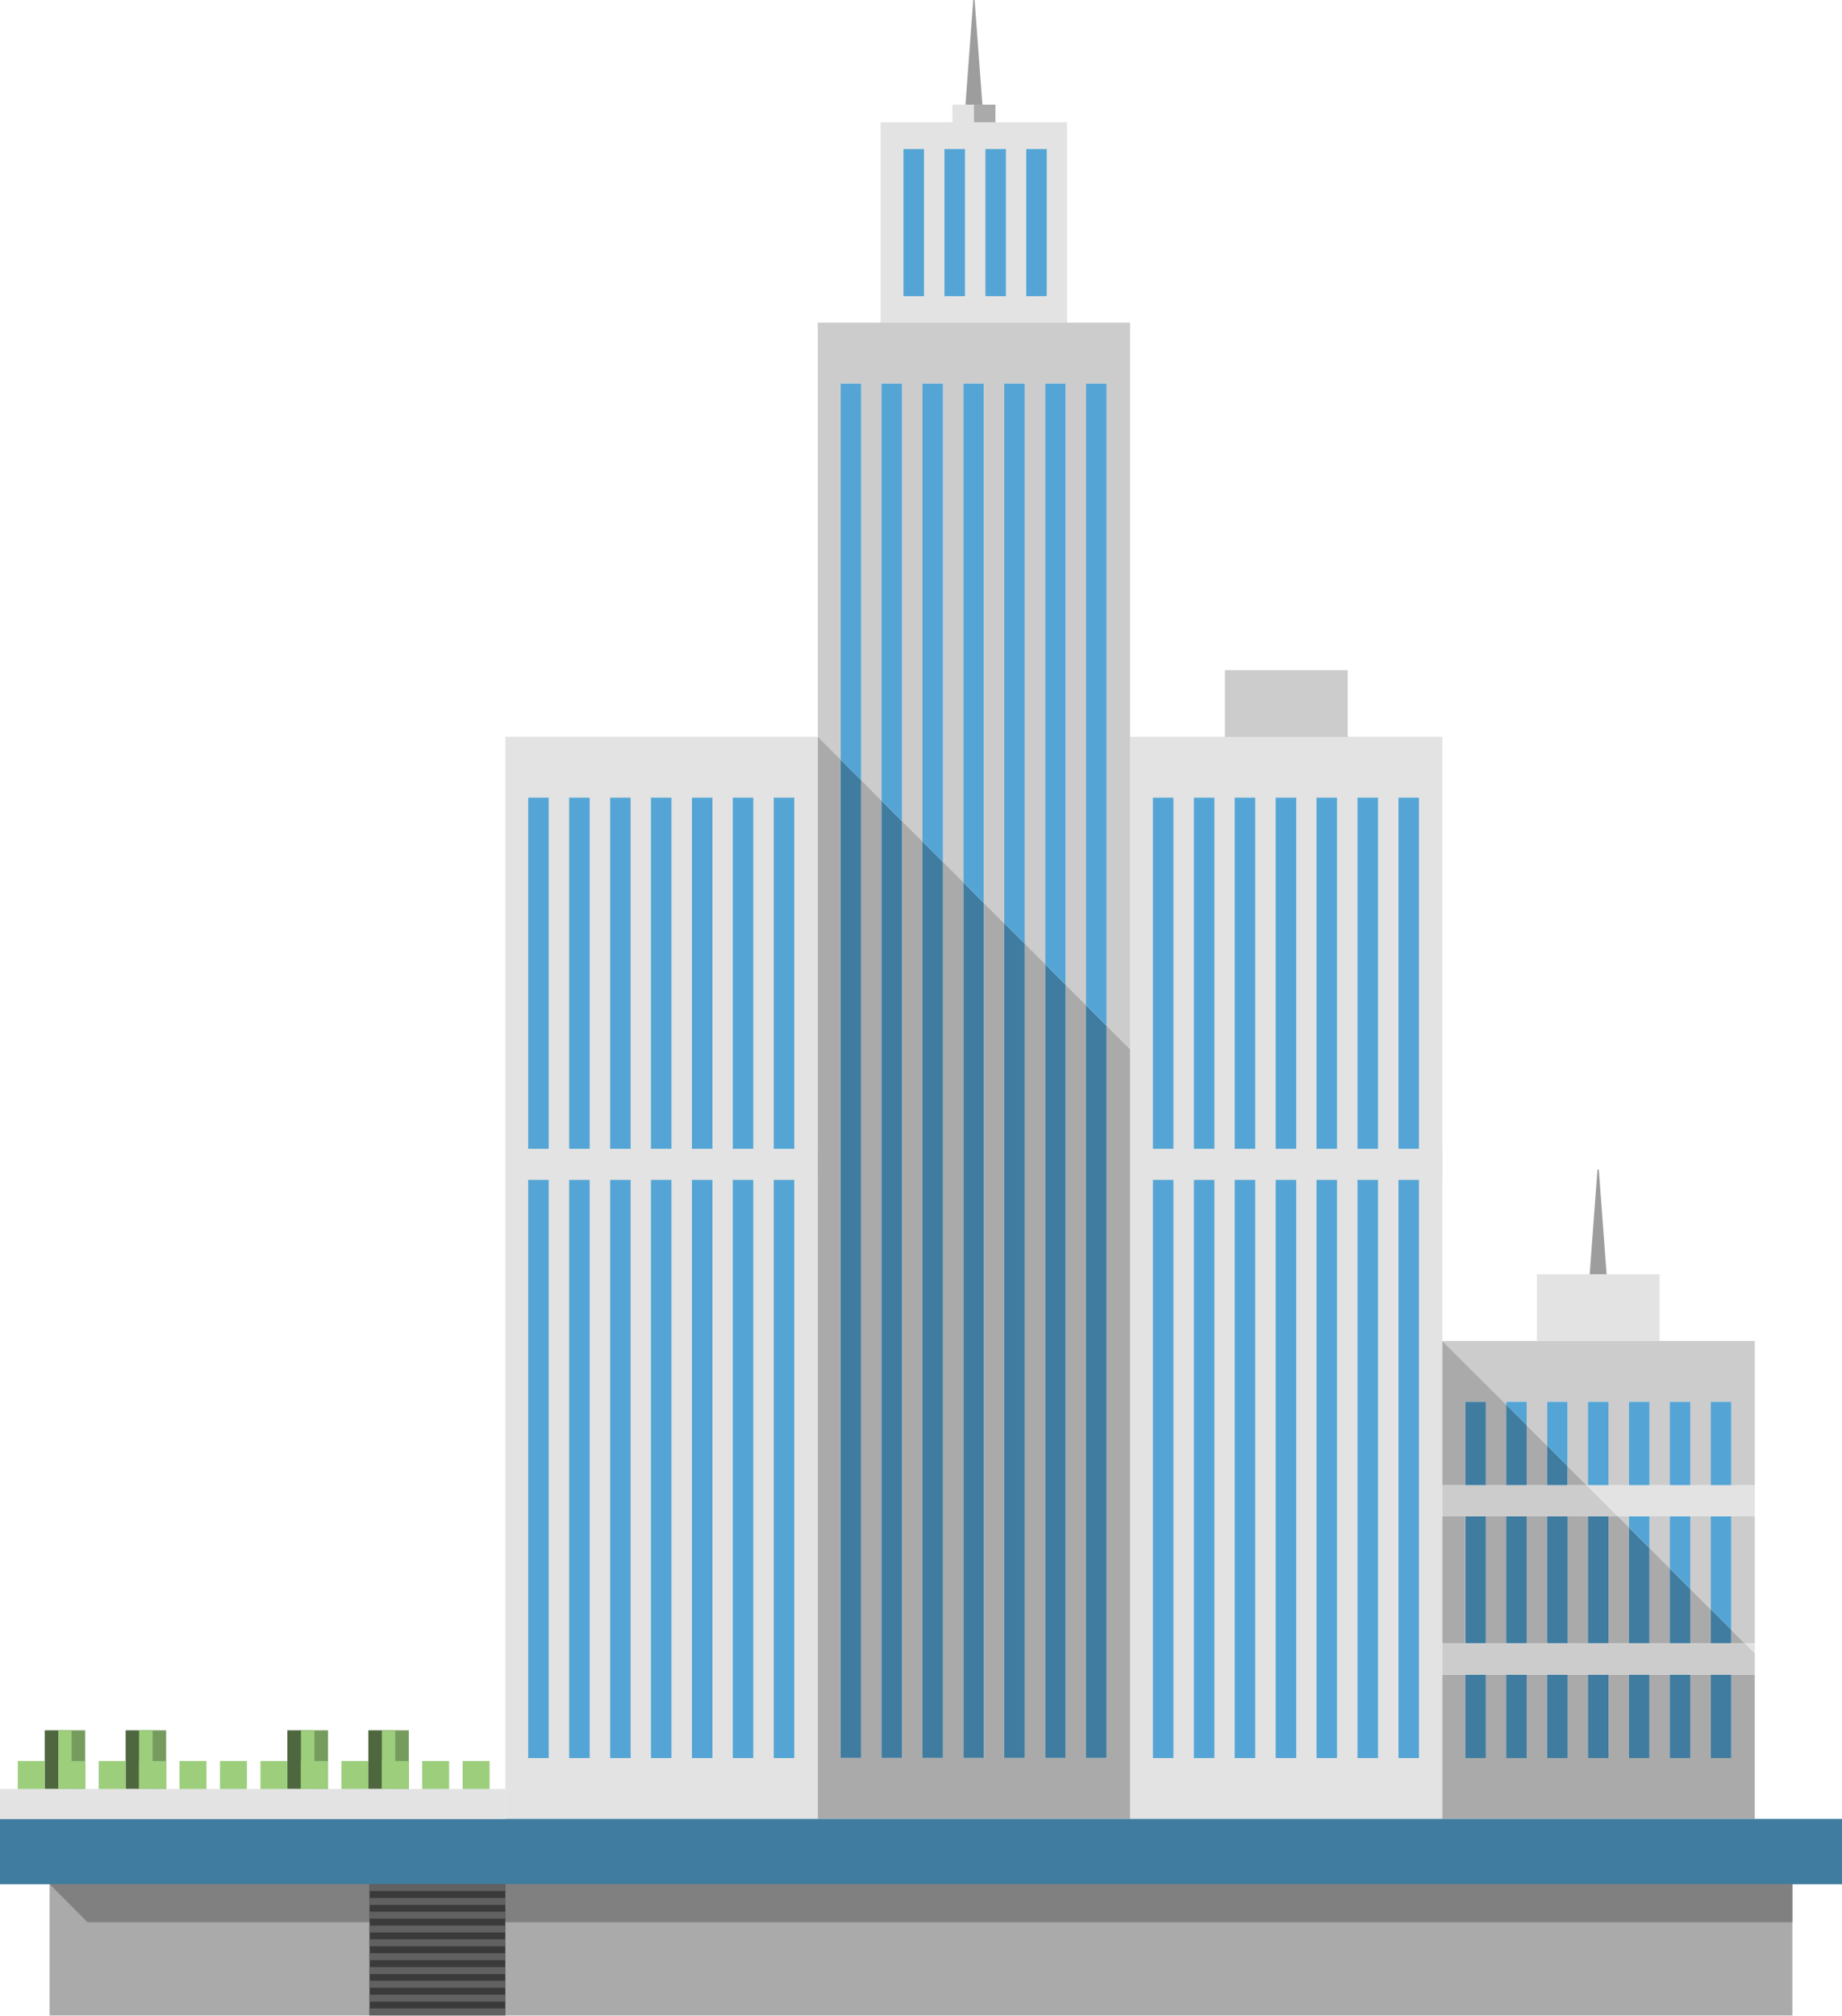 <?xml version="1.0" encoding="utf-8"?>
<!-- Generator: Adobe Illustrator 24.0.1, SVG Export Plug-In . SVG Version: 6.00 Build 0)  -->
<svg version="1.1" xmlns="http://www.w3.org/2000/svg" xmlns:xlink="http://www.w3.org/1999/xlink" x="0px" y="0px"
	 viewBox="0 0 108.77 119.02" style="enable-background:new 0 0 108.77 119.02;" xml:space="preserve">
<style type="text/css">
	.st0{fill:#4E673E;}
	.st1{fill:#9CCE7C;}
	.st2{fill:#759B5D;}
	.st3{fill:#E3E3E3;}
	.st4{fill:#54A5D5;}
	.st5{fill:#CCCCCC;}
	.st6{fill:#AAAAAA;}
	.st7{fill:#3F7CA0;}
	.st8{fill:#9D9D9D;}
	.st9{fill:#808080;}
	.st10{fill:#3A3A3A;}
	.st11{fill:#616161;}
</style>
<g id="Background_Color">
</g>
<g id="_x32_D_Desktop">
	<g>
		<g>
			<rect x="2.64" y="102.17" class="st0" width="1.59" height="3.46"/>
			<g>
				<rect x="3.44" y="102.17" class="st1" width="0.8" height="3.46"/>
				<rect x="4.23" y="102.17" class="st2" width="0.8" height="3.46"/>
			</g>
		</g>
		<g>
			<rect x="7.42" y="102.17" class="st0" width="1.59" height="3.46"/>
			<g>
				<rect x="8.21" y="102.17" class="st1" width="0.8" height="3.46"/>
				<rect x="9.01" y="102.17" class="st2" width="0.8" height="3.46"/>
			</g>
		</g>
		<g>
			<rect x="16.97" y="102.17" class="st0" width="1.59" height="3.46"/>
			<g>
				<rect x="17.77" y="102.17" class="st1" width="0.8" height="3.46"/>
				<rect x="18.57" y="102.17" class="st2" width="0.8" height="3.46"/>
			</g>
		</g>
		<g>
			<rect x="21.75" y="102.17" class="st0" width="1.59" height="3.46"/>
			<g>
				<rect x="22.55" y="102.17" class="st1" width="0.8" height="3.46"/>
				<rect x="23.34" y="102.17" class="st2" width="0.8" height="3.46"/>
			</g>
		</g>
		<g>
			<rect x="29.84" y="43.5" class="st3" width="18.44" height="63.9"/>
			<rect x="31.19" y="47.1" class="st4" width="1.21" height="56.71"/>
			<rect x="33.61" y="47.1" class="st4" width="1.21" height="56.71"/>
			<rect x="36.03" y="47.1" class="st4" width="1.21" height="56.71"/>
			<rect x="38.44" y="47.1" class="st4" width="1.21" height="56.71"/>
			<rect x="40.86" y="47.1" class="st4" width="1.21" height="56.71"/>
			<rect x="43.27" y="47.1" class="st4" width="1.21" height="56.71"/>
			<rect x="45.69" y="47.1" class="st4" width="1.21" height="56.71"/>
			<rect x="29.84" y="67.83" class="st3" width="18.44" height="1.84"/>
		</g>
		<g>
			<rect x="52" y="7.22" class="st3" width="11.01" height="11.84"/>
			<rect x="53.35" y="8.8" class="st4" width="1.21" height="8.69"/>
			<rect x="55.77" y="8.8" class="st4" width="1.21" height="8.69"/>
			<rect x="58.19" y="8.8" class="st4" width="1.21" height="8.69"/>
			<rect x="60.6" y="8.8" class="st4" width="1.21" height="8.69"/>
		</g>
		<g>
			<rect x="66.73" y="43.5" class="st3" width="18.44" height="63.9"/>
			<rect x="68.08" y="47.1" class="st4" width="1.21" height="56.71"/>
			<rect x="70.5" y="47.1" class="st4" width="1.21" height="56.71"/>
			<rect x="72.91" y="47.1" class="st4" width="1.21" height="56.71"/>
			<rect x="75.33" y="47.1" class="st4" width="1.21" height="56.71"/>
			<rect x="77.74" y="47.1" class="st4" width="1.21" height="56.71"/>
			<rect x="80.16" y="47.1" class="st4" width="1.21" height="56.71"/>
			<rect x="82.58" y="47.1" class="st4" width="1.21" height="56.71"/>
			<rect x="66.73" y="67.83" class="st3" width="18.44" height="1.84"/>
		</g>
		<g>
			<polygon class="st5" points="49.64,22.65 50.85,22.65 50.85,46.06 52.05,47.27 52.05,22.65 53.26,22.65 53.26,48.48 54.47,49.68 
				54.47,22.65 55.68,22.65 55.68,50.89 56.89,52.1 56.89,22.65 58.09,22.65 58.09,53.31 59.3,54.52 59.3,22.65 60.51,22.65 
				60.51,55.72 61.72,56.93 61.72,22.65 62.92,22.65 62.92,58.14 64.13,59.35 64.13,22.65 65.34,22.65 65.34,60.56 66.73,61.95 
				66.73,19.05 48.29,19.05 48.29,43.5 49.64,44.85 			"/>
			<polygon class="st6" points="65.34,60.56 65.34,103.8 64.13,103.8 64.13,59.35 62.92,58.14 62.92,103.8 61.72,103.8 61.72,56.93 
				60.51,55.72 60.51,103.8 59.3,103.8 59.3,54.52 58.09,53.31 58.09,103.8 56.89,103.8 56.89,52.1 55.68,50.89 55.68,103.8 
				54.47,103.8 54.47,49.68 53.26,48.48 53.26,103.8 52.05,103.8 52.05,47.27 50.85,46.06 50.85,103.8 49.64,103.8 49.64,44.85 
				48.29,43.5 48.29,107.4 66.73,107.4 66.73,61.95 			"/>
			<polygon class="st7" points="49.64,103.8 50.85,103.8 50.85,46.06 49.64,44.85 			"/>
			<polygon class="st4" points="49.64,22.65 49.64,44.85 50.85,46.06 50.85,22.65 			"/>
			<polygon class="st7" points="52.05,103.8 53.26,103.8 53.26,48.48 52.05,47.27 			"/>
			<polygon class="st4" points="52.05,22.65 52.05,47.27 53.26,48.48 53.26,22.65 			"/>
			<polygon class="st7" points="54.47,103.8 55.68,103.8 55.68,50.89 54.47,49.68 			"/>
			<polygon class="st4" points="54.47,22.65 54.47,49.68 55.68,50.89 55.68,22.65 			"/>
			<polygon class="st7" points="56.89,103.8 58.09,103.8 58.09,53.31 56.89,52.1 			"/>
			<polygon class="st4" points="56.89,22.65 56.89,52.1 58.09,53.31 58.09,22.65 			"/>
			<polygon class="st4" points="59.3,22.65 59.3,54.52 60.51,55.72 60.51,22.65 			"/>
			<polygon class="st7" points="59.3,103.8 60.51,103.8 60.51,55.72 59.3,54.52 			"/>
			<polygon class="st7" points="61.72,103.8 62.92,103.8 62.92,58.14 61.72,56.93 			"/>
			<polygon class="st4" points="61.72,22.65 61.72,56.93 62.92,58.14 62.92,22.65 			"/>
			<polygon class="st7" points="64.13,103.8 65.34,103.8 65.34,60.56 64.13,59.35 			"/>
			<polygon class="st4" points="64.13,22.65 64.13,59.35 65.34,60.56 65.34,22.65 			"/>
		</g>
		<g>
			<rect x="87.73" y="89.54" class="st6" width="1.21" height="7.49"/>
			<polygon class="st6" points="93.7,87.7 92.56,86.57 92.56,87.7 			"/>
			<polygon class="st5" points="98.6,92.61 98.6,89.54 97.4,89.54 97.4,91.4 			"/>
			<rect x="90.15" y="89.54" class="st6" width="1.21" height="7.49"/>
			<rect x="92.56" y="89.54" class="st6" width="1.21" height="7.49"/>
			<polygon class="st6" points="91.36,87.7 91.36,85.36 90.15,84.15 90.15,87.7 			"/>
			<polygon class="st6" points="99.81,97.03 101.02,97.03 101.02,95.02 99.81,93.81 			"/>
			<polygon class="st5" points="96.19,89.54 95.54,89.54 96.19,90.19 			"/>
			<polygon class="st5" points="99.81,89.54 99.81,93.81 101.02,95.02 101.02,89.54 			"/>
			<polygon class="st6" points="95.54,89.54 94.98,89.54 94.98,97.03 96.19,97.03 96.19,90.19 			"/>
			<polygon class="st6" points="97.4,91.4 97.4,97.03 98.6,97.03 98.6,92.61 			"/>
			<rect x="85.17" y="89.54" class="st6" width="1.35" height="7.49"/>
			<polygon class="st6" points="102.23,97.03 103.03,97.03 102.23,96.23 			"/>
			<polygon class="st5" points="102.23,96.23 103.03,97.03 103.62,97.03 103.62,89.54 102.23,89.54 			"/>
			<polygon class="st5" points="88.94,82.77 90.15,82.77 90.15,84.15 91.36,85.36 91.36,82.77 92.56,82.77 92.56,86.57 93.7,87.7 
				93.77,87.7 93.77,82.77 94.98,82.77 94.98,87.7 96.19,87.7 96.19,82.77 97.4,82.77 97.4,87.7 98.6,87.7 98.6,82.77 99.81,82.77 
				99.81,87.7 101.02,87.7 101.02,82.77 102.23,82.77 102.23,87.7 103.62,87.7 103.62,79.18 85.17,79.18 88.94,82.94 			"/>
			<polygon class="st6" points="102.23,103.81 101.02,103.81 101.02,98.88 99.81,98.88 99.81,103.81 98.6,103.81 98.6,98.88 
				97.4,98.88 97.4,103.81 96.19,103.81 96.19,98.88 94.98,98.88 94.98,103.81 93.77,103.81 93.77,98.88 92.56,98.88 92.56,103.81 
				91.36,103.81 91.36,98.88 90.15,98.88 90.15,103.81 88.94,103.81 88.94,98.88 87.73,98.88 87.73,103.81 86.53,103.81 
				86.53,98.88 85.17,98.88 85.17,107.4 103.62,107.4 103.62,98.88 102.23,98.88 			"/>
			<polygon class="st6" points="86.53,82.77 87.73,82.77 87.73,87.7 88.94,87.7 88.94,82.94 85.17,79.18 85.17,87.7 86.53,87.7 			
				"/>
			<rect x="86.53" y="98.88" class="st7" width="1.21" height="4.93"/>
			<rect x="86.53" y="89.54" class="st7" width="1.21" height="7.49"/>
			<rect x="86.53" y="82.77" class="st7" width="1.21" height="4.93"/>
			<polygon class="st4" points="90.15,82.77 88.94,82.77 88.94,82.94 90.15,84.15 			"/>
			<polygon class="st7" points="90.15,84.15 88.94,82.94 88.94,87.7 90.15,87.7 			"/>
			<rect x="88.94" y="98.88" class="st7" width="1.21" height="4.93"/>
			<rect x="88.94" y="89.54" class="st7" width="1.21" height="7.49"/>
			<polygon class="st4" points="92.56,82.77 91.36,82.77 91.36,85.36 92.56,86.57 			"/>
			<rect x="91.36" y="89.54" class="st7" width="1.21" height="7.49"/>
			<polygon class="st7" points="92.56,87.7 92.56,86.57 91.36,85.36 91.36,87.7 			"/>
			<rect x="91.36" y="98.88" class="st7" width="1.21" height="4.93"/>
			<rect x="93.77" y="98.88" class="st7" width="1.21" height="4.93"/>
			<rect x="93.77" y="89.54" class="st7" width="1.21" height="7.49"/>
			<rect x="93.77" y="82.77" class="st4" width="1.21" height="4.93"/>
			<rect x="96.19" y="98.88" class="st7" width="1.21" height="4.93"/>
			<polygon class="st7" points="96.19,90.19 96.19,97.03 97.4,97.03 97.4,91.4 			"/>
			<rect x="96.19" y="82.77" class="st4" width="1.21" height="4.93"/>
			<polygon class="st4" points="97.4,91.4 97.4,89.54 96.19,89.54 96.19,90.19 			"/>
			<polygon class="st7" points="98.6,92.61 98.6,97.03 99.81,97.03 99.81,93.81 			"/>
			<rect x="98.6" y="98.88" class="st7" width="1.21" height="4.93"/>
			<rect x="98.6" y="82.77" class="st4" width="1.21" height="4.93"/>
			<polygon class="st4" points="99.81,93.81 99.81,89.54 98.6,89.54 98.6,92.61 			"/>
			<rect x="101.02" y="82.77" class="st4" width="1.21" height="4.93"/>
			<polygon class="st4" points="101.02,95.02 102.23,96.23 102.23,89.54 101.02,89.54 			"/>
			<rect x="101.02" y="98.88" class="st7" width="1.21" height="4.93"/>
			<polygon class="st7" points="101.02,95.02 101.02,97.03 102.23,97.03 102.23,96.23 			"/>
			<polygon class="st3" points="103.62,97.62 103.62,97.03 103.03,97.03 			"/>
			<polygon class="st5" points="103.03,97.03 102.23,97.03 101.02,97.03 99.81,97.03 98.6,97.03 97.4,97.03 96.19,97.03 
				94.98,97.03 93.77,97.03 92.56,97.03 91.36,97.03 90.15,97.03 88.94,97.03 87.73,97.03 86.53,97.03 85.17,97.03 85.17,98.88 
				86.53,98.88 87.73,98.88 88.94,98.88 90.15,98.88 91.36,98.88 92.56,98.88 93.77,98.88 94.98,98.88 96.19,98.88 97.4,98.88 
				98.6,98.88 99.81,98.88 101.02,98.88 102.23,98.88 103.62,98.88 103.62,97.62 			"/>
			<polygon class="st5" points="94.98,88.98 93.77,87.77 93.7,87.7 92.56,87.7 91.36,87.7 90.15,87.7 88.94,87.7 87.73,87.7 
				86.53,87.7 85.17,87.7 85.17,89.54 86.53,89.54 87.73,89.54 88.94,89.54 90.15,89.54 91.36,89.54 92.56,89.54 93.77,89.54 
				94.98,89.54 95.54,89.54 			"/>
			<polygon class="st3" points="102.23,87.7 101.02,87.7 99.81,87.7 98.6,87.7 97.4,87.7 96.19,87.7 94.98,87.7 93.77,87.7 
				93.7,87.7 93.77,87.77 94.98,88.98 95.54,89.54 96.19,89.54 97.4,89.54 98.6,89.54 99.81,89.54 101.02,89.54 102.23,89.54 
				103.62,89.54 103.62,87.7 			"/>
		</g>
		<rect x="72.33" y="39.57" class="st5" width="7.25" height="3.94"/>
		<rect x="90.75" y="75.24" class="st3" width="7.25" height="3.94"/>
		<g>
			<polygon class="st8" points="94.41,69.06 94.33,69.06 93.87,75.24 94.87,75.24 			"/>
		</g>
		<g>
			<polygon class="st8" points="57.55,0 57.47,0 57.01,6.18 58.01,6.18 			"/>
			<g>
				<rect x="56.24" y="6.18" class="st3" width="1.27" height="1.04"/>
				<rect x="57.51" y="6.18" class="st6" width="1.27" height="1.04"/>
			</g>
		</g>
		<rect y="107.4" class="st7" width="108.77" height="3.86"/>
		<rect x="2.93" y="111.25" class="st6" width="102.91" height="7.76"/>
		<rect y="105.63" class="st3" width="29.84" height="1.77"/>
		<rect x="1.05" y="103.98" class="st1" width="1.59" height="1.65"/>
		<rect x="3.44" y="103.98" class="st1" width="1.59" height="1.65"/>
		<rect x="5.83" y="103.98" class="st1" width="1.59" height="1.65"/>
		<rect x="8.21" y="103.98" class="st1" width="1.59" height="1.65"/>
		<rect x="10.6" y="103.98" class="st1" width="1.59" height="1.65"/>
		<rect x="12.99" y="103.98" class="st1" width="1.59" height="1.65"/>
		<rect x="15.38" y="103.98" class="st1" width="1.59" height="1.65"/>
		<rect x="17.77" y="103.98" class="st1" width="1.59" height="1.65"/>
		<rect x="20.16" y="103.98" class="st1" width="1.59" height="1.65"/>
		<rect x="22.55" y="103.98" class="st1" width="1.59" height="1.65"/>
		<rect x="24.93" y="103.98" class="st1" width="1.59" height="1.65"/>
		<rect x="27.32" y="103.98" class="st1" width="1.59" height="1.65"/>
		<g>
			<polygon class="st9" points="105.84,111.25 2.93,111.25 5.17,113.5 105.84,113.5 			"/>
		</g>
		<g>
			<g>
				<rect x="21.82" y="111.25" class="st10" width="8.02" height="7.75"/>
			</g>
			<rect x="21.82" y="111.25" class="st11" width="8.02" height="0.41"/>
			<rect x="21.82" y="112.07" class="st11" width="8.02" height="0.41"/>
			<rect x="21.82" y="112.88" class="st11" width="8.02" height="0.41"/>
			<rect x="21.82" y="113.7" class="st11" width="8.02" height="0.41"/>
			<rect x="21.82" y="114.51" class="st11" width="8.02" height="0.41"/>
			<rect x="21.82" y="115.33" class="st11" width="8.02" height="0.41"/>
			<rect x="21.82" y="116.15" class="st11" width="8.02" height="0.41"/>
			<rect x="21.82" y="116.96" class="st11" width="8.02" height="0.41"/>
			<rect x="21.82" y="117.78" class="st11" width="8.02" height="0.41"/>
			<rect x="21.82" y="118.59" class="st11" width="8.02" height="0.41"/>
		</g>
	</g>
</g>
</svg>
